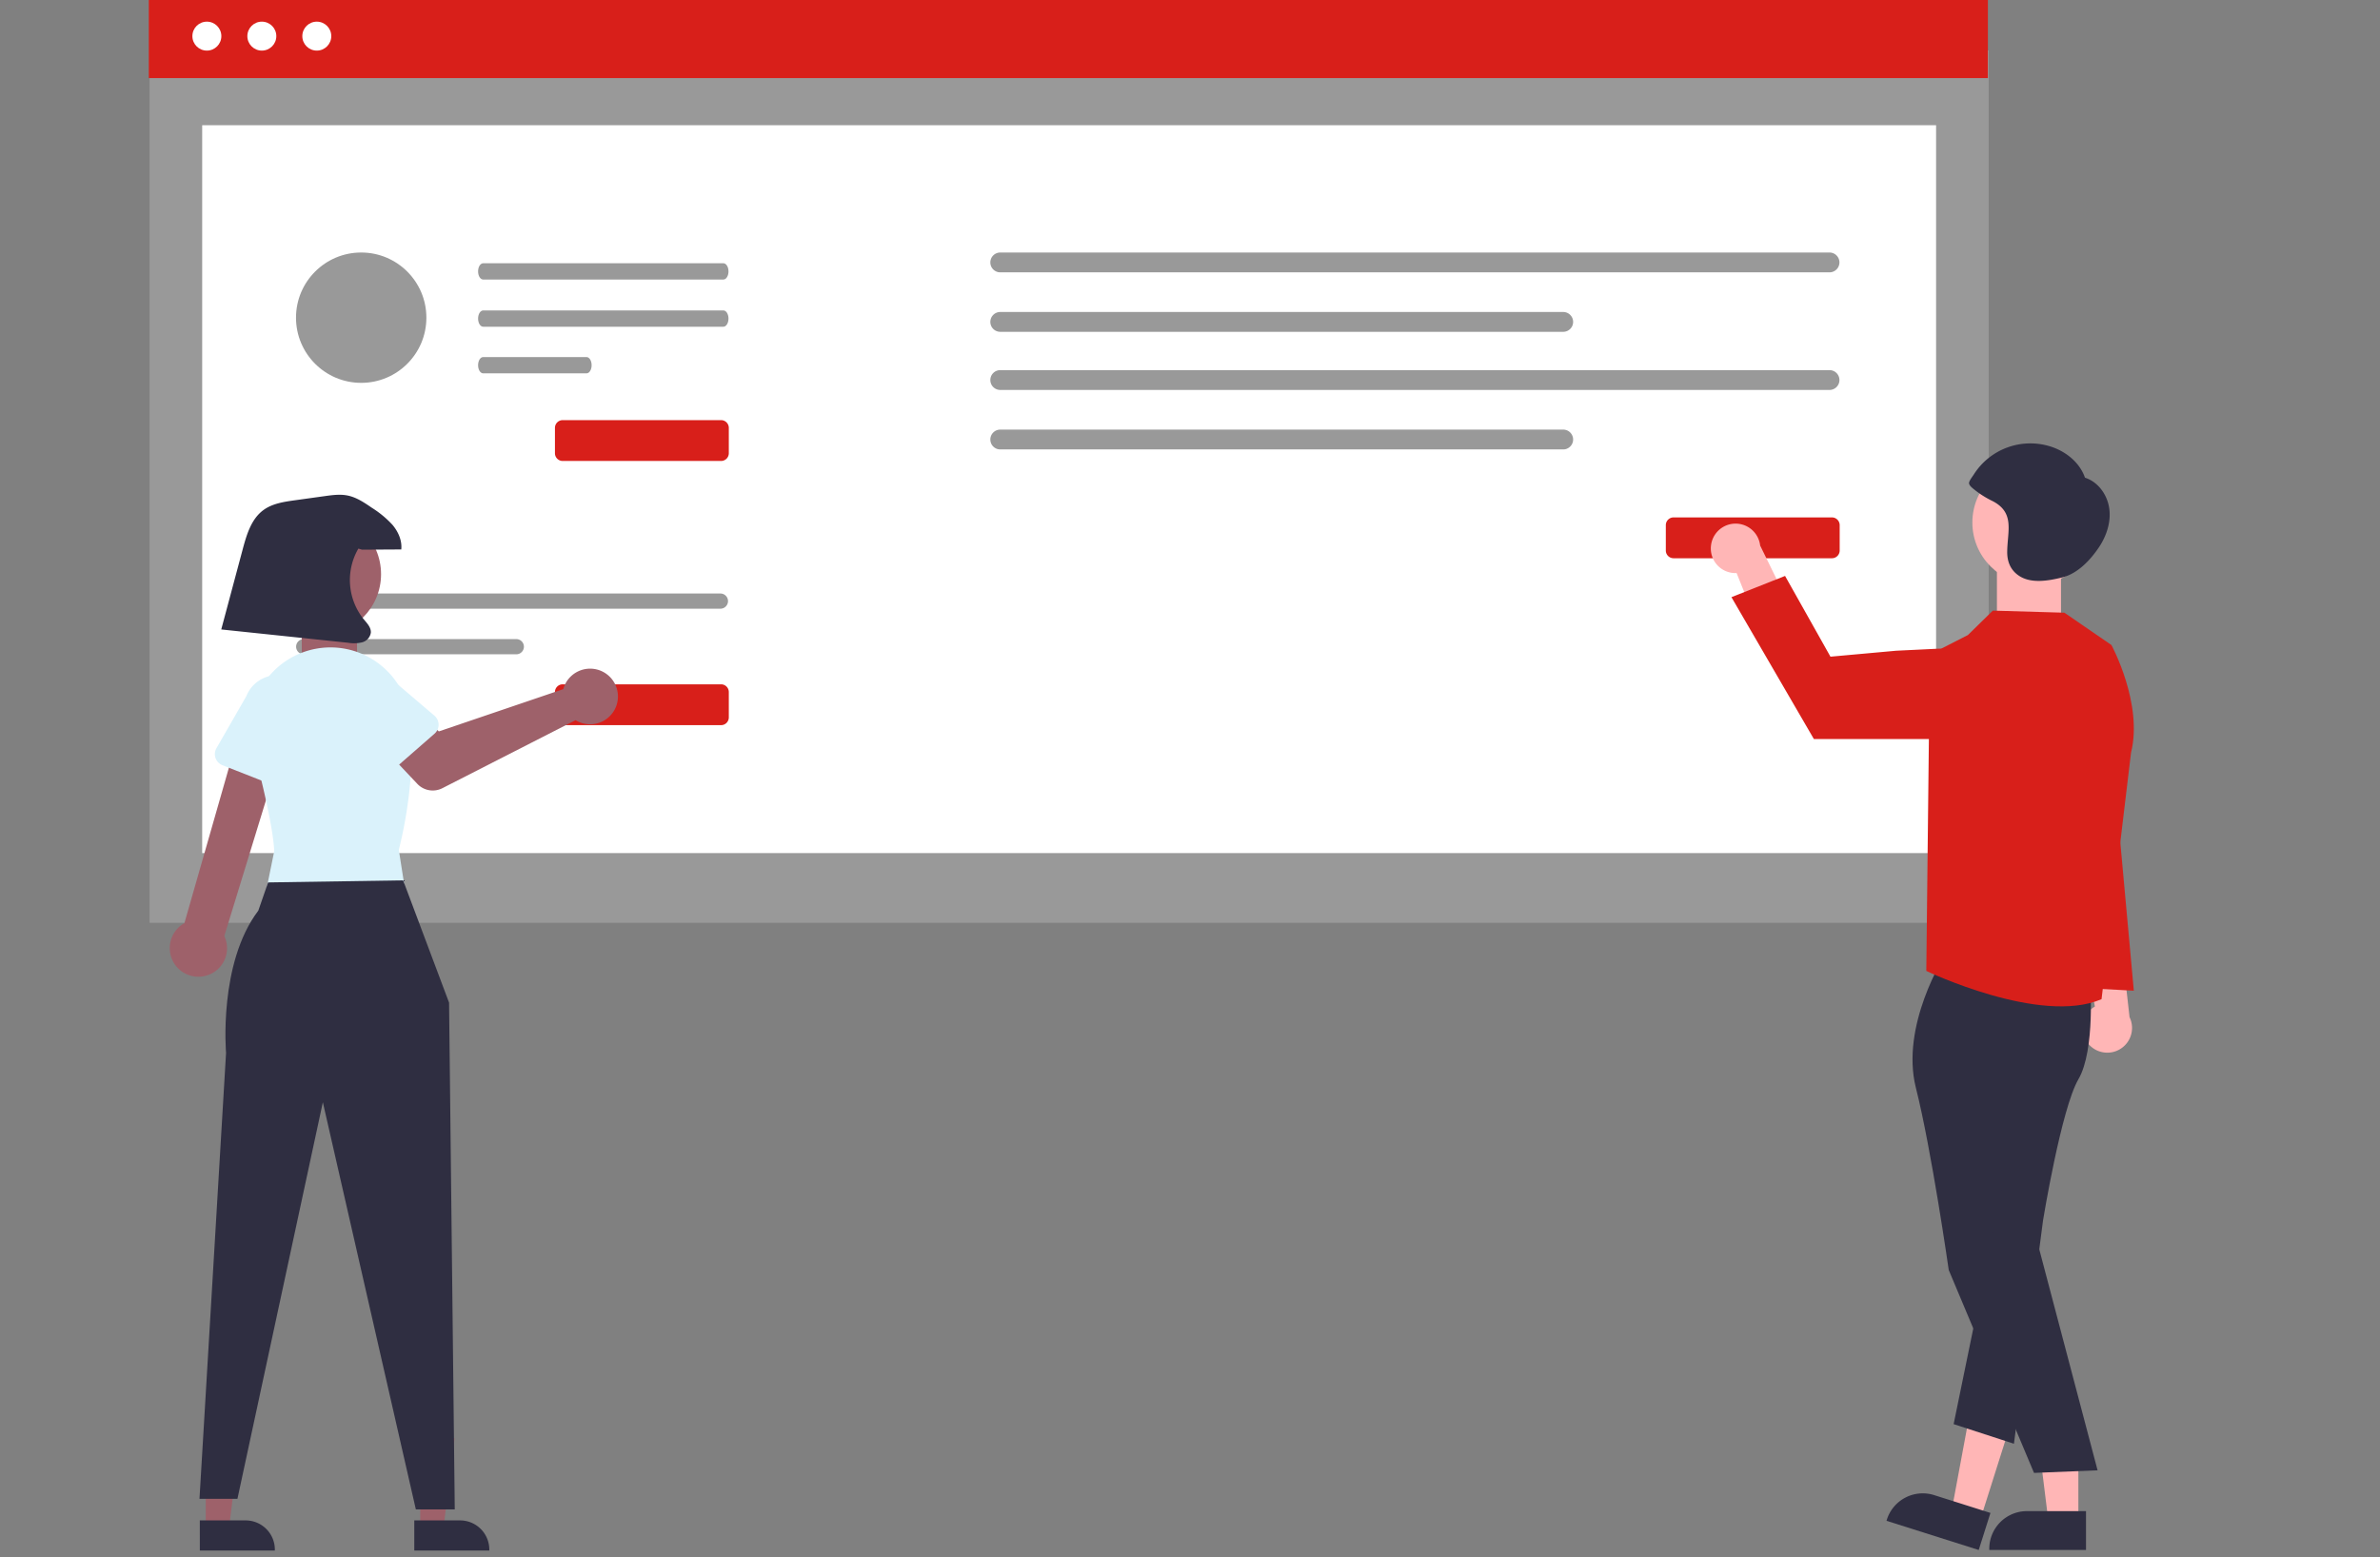 <?xml version="1.0" encoding="UTF-8" standalone="no"?>
<svg
   data-name="Layer 1"
   width="972.675"
   height="636.537"
   viewBox="0 0 972.675 636.537"
   version="1.1"
   id="svg78"
   sodipodi:docname="validation.svg"
   inkscape:version="1.1 (c68e22c387, 2021-05-23)"
   xmlns:inkscape="http://www.inkscape.org/namespaces/inkscape"
   xmlns:sodipodi="http://sodipodi.sourceforge.net/DTD/sodipodi-0.dtd"
   xmlns="http://www.w3.org/2000/svg"
   xmlns:svg="http://www.w3.org/2000/svg">
  <rect x="0" y="0" width="972.675" height="636.537" fill="#808080" stroke="none"/>
  <defs
     id="defs82" />
  <sodipodi:namedview
     id="namedview80"
     pagecolor="#ffffff"
     bordercolor="#666666"
     borderopacity="1.0"
     inkscape:pageshadow="2"
     inkscape:pageopacity="0.0"
     inkscape:pagecheckerboard="0"
     showgrid="false"
     inkscape:zoom="3.5636542"
     inkscape:cx="730.57033"
     inkscape:cy="558.27527"
     inkscape:window-width="1920"
     inkscape:window-height="991"
     inkscape:window-x="-9"
     inkscape:window-y="-9"
     inkscape:window-maximized="1"
     inkscape:current-layer="svg78" />
  <path
     d="M967.084,558.393a10.056,10.056,0,0,1,2.728-15.176l-6.582-35.123,17.12,7.193,3.626,32.251a10.11,10.11,0,0,1-16.892,10.856Z"
     transform="translate(-113.662 -131.731)"
     fill="#ffb6b6"
     id="path2" />
  <rect
     id="f38b076b-59d8-4a3a-9764-ba710fdc09c8"
     data-name="Rectangle 62"
     x="61.138"
     y="20.606"
     width="751.606"
     height="356.65"
     fill="#e6e6e6"
     style="fill:#999999;fill-opacity:1" />
  <rect
     id="a3e272cc-df3f-4d80-b321-62d216886f20"
     data-name="Rectangle 75"
     x="82.63"
     y="51.189"
     width="708.622"
     height="297.564"
     fill="#fff" />
  <rect
     id="e835d13b-e721-4725-9202-bbf482b4bd3b"
     data-name="Rectangle 80"
     x="60.817"
     width="751.606"
     height="31.93"
     fill="#d81f1a" />
  <circle
     id="be4979c6-1dab-43b6-a6ee-71cd46d62419"
     data-name="Ellipse 90"
     cx="84.545"
     cy="14.769"
     r="5.918"
     fill="#fff" />
  <circle
     id="b0ea5047-583b-4910-b1a7-8a4b76ab40b8"
     data-name="Ellipse 91"
     cx="107.009"
     cy="14.769"
     r="5.918"
     fill="#fff" />
  <circle
     id="f37d9a3e-ad35-4554-bb71-f31101cbe222"
     data-name="Ellipse 92"
     cx="129.473"
     cy="14.769"
     r="5.918"
     fill="#fff" />
  <path
     id="bb164f67-fbc5-46a9-bc53-51bf316e72eb-542"
     data-name="Path 142"
     d="M237.734,374.365a3.106,3.106,0,0,0,0,6.211h170.406a3.106,3.106,0,0,0,0-6.211Z"
     transform="translate(-113.662 -131.731)"
     fill="#e6e6e6"
     style="fill:#999999;fill-opacity:1" />
  <path
     id="a443cdab-5007-48b4-8b70-6d9701024bb2-543"
     data-name="Path 143"
     d="M237.734,393a3.106,3.106,0,0,0,0,6.211h86.996a3.106,3.106,0,0,0,0-6.211Z"
     transform="translate(-113.662 -131.731)"
     fill="#e6e6e6"
     style="fill:#999999;fill-opacity:1" />
  <path
     id="f7d6bd93-8cee-4d05-900c-0964279c7a84-544"
     data-name="Path 154"
     d="M408.355,428.181H343.623a3.166,3.166,0,0,1-3.162-3.162V414.648a3.166,3.166,0,0,1,3.162-3.162h64.731a3.166,3.166,0,0,1,3.162,3.162V425.019A3.166,3.166,0,0,1,408.355,428.181Z"
     transform="translate(-113.662 -131.731)"
     fill="#d81f1a" />
  <path
     id="b9375ed9-a91c-4567-8040-b14da9424350-545"
     data-name="Path 154"
     d="M408.355,320.181H343.623a3.166,3.166,0,0,1-3.162-3.162V306.648a3.166,3.166,0,0,1,3.162-3.162h64.731a3.166,3.166,0,0,1,3.162,3.162V317.019A3.166,3.166,0,0,1,408.355,320.181Z"
     transform="translate(-113.662 -131.731)"
     fill="#d81f1a" />
  <path
     id="e51c2c64-3ae5-421d-97d2-6993e1b4a0e1-546"
     data-name="Path 142"
     d="M522.45,234.962a4.052,4.052,0,0,0,0,8.104H861.361a4.052,4.052,0,0,0,0-8.104Z"
     transform="translate(-113.662 -131.731)"
     fill="#e6e6e6"
     style="fill:#999999;fill-opacity:1" />
  <path
     id="bb6ebd78-ef21-4bf3-8138-c36b4f5ae8d3-547"
     data-name="Path 143"
     d="M522.45,259.277a4.052,4.052,0,0,0,0,8.104H752.524a4.052,4.052,0,0,0,0-8.104Z"
     transform="translate(-113.662 -131.731)"
     fill="#e6e6e6"
     style="fill:#999999;fill-opacity:1" />
  <path
     id="b0279cb1-e051-4fdd-8ff4-a6bdaa244cb4-548"
     data-name="Path 142"
     d="M522.45,283.042a4.052,4.052,0,0,0,0,8.104H861.361a4.052,4.052,0,0,0,0-8.104Z"
     transform="translate(-113.662 -131.731)"
     fill="#e6e6e6"
     style="fill:#999999;fill-opacity:1" />
  <path
     id="b8fe22d0-d29e-4fd2-8057-acce26acd380-549"
     data-name="Path 143"
     d="M522.45,307.358a4.052,4.052,0,0,0,0,8.104H752.524a4.052,4.052,0,0,0,0-8.104Z"
     transform="translate(-113.662 -131.731)"
     fill="#e6e6e6"
     style="fill:#999999;fill-opacity:1" />
  <path
     id="e1b0698e-7706-4223-aefd-57a6dfde5692-550"
     data-name="Path 154"
     d="M862.355,359.948H797.623a3.166,3.166,0,0,1-3.162-3.162V346.414a3.166,3.166,0,0,1,3.162-3.162h64.731a3.166,3.166,0,0,1,3.162,3.162v10.371A3.166,3.166,0,0,1,862.355,359.948Z"
     transform="translate(-113.662 -131.731)"
     fill="#d81f1a" />
  <path
     id="f8f2501b-24d6-4bc5-9452-5f6747352c8d-551"
     data-name="Path 155"
     d="M311.127,239.351c-1.15.004-2.081,1.497-2.078,3.336.002,1.834.931,3.319,2.078,3.323h98.18c1.15-.004,2.081-1.497,2.078-3.336-.002-1.834-.931-3.319-2.078-3.323Z"
     transform="translate(-113.662 -131.731)"
     fill="#e4e4e4"
     style="fill:#999999;fill-opacity:1" />
  <path
     id="bf240ba4-7ac6-4616-9791-82be96e2dade-552"
     data-name="Path 156"
     d="M311.127,258.643c-1.15.004-2.081,1.497-2.078,3.336.002,1.834.931,3.319,2.078,3.323h98.18c1.15-.004,2.081-1.497,2.078-3.336-.002-1.834-.931-3.319-2.078-3.323Z"
     transform="translate(-113.662 -131.731)"
     fill="#e4e4e4"
     style="fill:#999999;fill-opacity:1" />
  <path
     id="a4452d36-433f-4f97-99ed-f04c2decb731-553"
     data-name="Path 157"
     d="M311.127,277.702c-1.15.004-2.081,1.497-2.078,3.336.002,1.834.931,3.319,2.078,3.323h42.247c1.15-.004,2.081-1.497,2.078-3.336-.002-1.834-.931-3.319-2.078-3.323Z"
     transform="translate(-113.662 -131.731)"
     fill="#e4e4e4"
     style="fill:#999999;fill-opacity:1" />
  <circle
     cx="147.615"
     cy="129.872"
     r="26.642"
     fill="#e4e4e4"
     id="circle22"
     style="fill:#999999;fill-opacity:1" />
  <path
     d="M812.935,354.671a10.056,10.056,0,0,0,10.453,11.335l13.316,33.161,10.577-15.263-14.266-29.151a10.11,10.11,0,0,0-20.079-.082Z"
     transform="translate(-113.662 -131.731)"
     fill="#ffb6b6"
     id="path24" />
  <polygon
     points="849.397 621.765 837.138 621.765 831.305 574.477 849.4 574.478 849.397 621.765"
     fill="#ffb6b6"
     id="polygon26" />
  <path
     d="M966.186,765.381l-39.531-.001v-.5A15.387,15.387,0,0,1,942.042,749.493h.001l24.144.001Z"
     transform="translate(-113.662 -131.731)"
     fill="#2f2e41"
     id="path28" />
  <polygon
     points="809.279 621.376 797.591 617.675 806.302 570.832 823.552 576.294 809.279 621.376"
     fill="#ffb6b6"
     id="polygon30" />
  <path
     d="M922.336,765.381l-37.687-11.932.151-.477A15.387,15.387,0,0,1,904.112,742.947l.001 0,23.018,7.288Z"
     transform="translate(-113.662 -131.731)"
     fill="#2f2e41"
     id="path32" />
  <path
     d="M908.421,522.381s-18.19,28.562-11.762,54.054,13.428,74.492,13.428,74.492l34.852,82.943,25.98-1.06-25.8-97.793,1.02-65.386s17.932-31.249,14.44-40.977S908.421,522.381,908.421,522.381Z"
     transform="translate(-113.662 -131.731)"
     fill="#2f2e41"
     id="path34" />
  <path
     d="M967.849,532.593s2.238,28.335-4.762,40.335-14.458,57.673-14.458,57.673l-11.898,91.346-24.644-8.02L933.101,611.585l16.517-80.504Z"
     transform="translate(-113.662 -131.731)"
     fill="#2f2e41"
     id="path36" />
  <rect
     style="fill:#ffb6b6;fill-opacity:1;fill-rule:evenodd;stroke-width:1.103"
     id="rect4915"
     width="26.183"
     height="21.092"
     x="816.117"
     y="231.598" />
  <path
     d="M976.586,395.427l-19.228-13.216-29.26-.85-10.19,9.99-15.55,7.941-1.44,129.364s46.565,22.319,71.617,11.546l12.051-100.774C989.586,419.427,976.586,395.427,976.586,395.427Z"
     transform="translate(-113.662 -131.731)"
     fill="#3f3d56"
     id="path38"
     style="fill:#d81f1a;fill-opacity:1" />
  <path
     d="M906.264,433.861H854.976l-33.696-58.002,21.911-8.679,18.556,33.008,26.857-2.431,16.769-.811a18.468,18.468,0,0,1,19.222,20.697h0A18.49,18.49,0,0,1,906.264,433.861Z"
     transform="translate(-113.662 -131.731)"
     fill="#3f3d56"
     id="path40"
     style="fill:#d81f1a;fill-opacity:1" />
  <circle
     cx="831.452"
     cy="213.606"
     r="25.37"
     fill="#ffb6b6"
     id="circle42" />
  <path
     d="M975.683,339.566c-.779-5.57-4.551-10.858-9.916-12.546-2.131-6.189-7.776-10.745-14.012-12.731a27.372,27.372,0,0,0-31.467,11.477c-.477.75-1.945,2.594-1.904,3.49.052,1.137,1.792,2.312,2.666,3.029a39.086,39.086,0,0,0,6.97,4.302c9.123,4.73,6.086,12.162,5.962,20.585-.06,4.093,1.306,7.588,4.797,9.926,5.037,3.374,12.246,2.032,17.727.678,6.219-1.537,11.389-7,14.936-12.268C974.583,350.842,976.462,345.135,975.683,339.566Z"
     transform="translate(-113.662 -131.731)"
     fill="#2f2e41"
     id="path44" />
  <polygon
     points="862.197 296.725 872.069 405.008 840.352 403.307 862.197 296.725"
     fill="#3f3d56"
     id="polygon46"
     style="fill:#d81f1a;fill-opacity:1" />
  <polygon
     points="84.089 624.666 93.598 624.666 98.122 587.987 84.087 587.987 84.089 624.666"
     fill="#9e616a"
     id="polygon50" />
  <path
     d="M195.326,753.293,214.053,753.292h.001a11.935,11.935,0,0,1,11.935,11.934v.388l-30.662.001Z"
     transform="translate(-113.662 -131.731)"
     fill="#2f2e41"
     id="path52" />
  <polygon
     points="171.738 624.666 181.247 624.666 185.771 587.987 171.736 587.987 171.738 624.666"
     fill="#9e616a"
     id="polygon54" />
  <path
     d="M282.974,753.293l18.727-.001h.001a11.935,11.935,0,0,1,11.935,11.934v.388l-30.662.001Z"
     transform="translate(-113.662 -131.731)"
     fill="#2f2e41"
     id="path56" />
  <polygon
     points="160.256 329.996 166.461 369.554 107.512 370.33 115.268 332.323 160.256 329.996"
     fill="#9e616a"
     id="polygon58"
     style="fill:#daf2fb;fill-opacity:1" />
  <path
     d="M278.413,491.627l18.775,49.993,2.327,207.179H283.614l-38.007-166.457-34.904,162.112H195.19l10.859-182.279s-3.202-36.585,13.186-58.174l3.989-11.525Z"
     transform="translate(-113.662 -131.731)"
     fill="#2f2e41"
     id="path60" />
  <path
     d="M197.878,530.599a11.637,11.637,0,0,0,7.456-16.211l25.078-81.761-18.446-3.656-22.936,80.142a11.7,11.7,0,0,0,8.848,21.486Z"
     transform="translate(-113.662 -131.731)"
     fill="#9e616a"
     id="path62" />
  <rect
     style="fill:#9e616a;fill-opacity:1;fill-rule:evenodd"
     id="rect1145"
     width="22.589"
     height="13.048"
     x="123.328"
     y="255.777" />
  <path
     d="M230.953,483.575a5.285,5.285,0,0,1-1.025-.101h0a5.301,5.301,0,0,1-4.246-4.803c-.583-7.984-3.472-21.88-8.587-41.305a32.691,32.691,0,0,1,51.621-34.137,32.269,32.269,0,0,1,12.45,22.068c2.542,22.388-2.251,44.865-4.429,53.49a5.312,5.312,0,0,1-5.035,4.002L231.066,483.574C231.028,483.575,230.991,483.575,230.953,483.575Z"
     transform="translate(-113.662 -131.731)"
     fill="#3f3d56"
     id="path64"
     style="fill:#daf2fb;fill-opacity:1" />
  <path
     d="M344.481,411.757a11.402,11.402,0,0,0-.6,1.692l-50.864,17.284-9.828-8.586-14.897,13.139,15.922,16.891a8.666,8.666,0,0,0,10.248,1.773l54.428-27.802a11.371,11.371,0,1,0-4.409-14.392Z"
     transform="translate(-113.662 -131.731)"
     fill="#9e616a"
     id="path66" />
  <path
     d="M291.244,431.678l-18.542,16.195a4.875,4.875,0,0,1-7.308-1.037l-13.263-20.653a13.537,13.537,0,0,1,20.444-17.751l18.624,15.864a4.875,4.875,0,0,1,.045,7.381Z"
     transform="translate(-113.662 -131.731)"
     fill="#3f3d56"
     id="path68"
     style="fill:#daf2fb;fill-opacity:1" />
  <path
     d="M227.482,453.561l-22.914-9.002a4.875,4.875,0,0,1-2.445-6.965l12.226-21.283a13.537,13.537,0,0,1,25.171,9.974l-5.506,23.837a4.875,4.875,0,0,1-6.531,3.438Z"
     transform="translate(-113.662 -131.731)"
     fill="#3f3d56"
     id="path70"
     style="fill:#daf2fb;fill-opacity:1" />
  <circle
     cx="130.806"
     cy="234.729"
     r="24.925"
     fill="#9e616a"
     id="circle72" />
  <path
     d="M261.614,356.441q8.021-.045,16.043-.09c.38-3.645-1.242-7.271-3.605-10.071a41.058,41.058,0,0,0-8.446-6.982c-3.067-2.105-6.245-4.258-9.892-4.994-3.057-.617-6.216-.189-9.304.241q-6.143.854-12.285,1.708c-4.495.625-9.198,1.332-12.849,4.028-4.938,3.646-6.826,10.034-8.413,15.962l-8.782,32.816,51.871,5.441a14.261,14.261,0,0,0,5.653-.164,4.859,4.859,0,0,0,3.615-3.952c.149-2.115-1.529-3.847-2.892-5.472a25.562,25.562,0,0,1-2.205-28.906Z"
     transform="translate(-113.662 -131.731)"
     fill="#2f2e41"
     id="path76" />
</svg>
